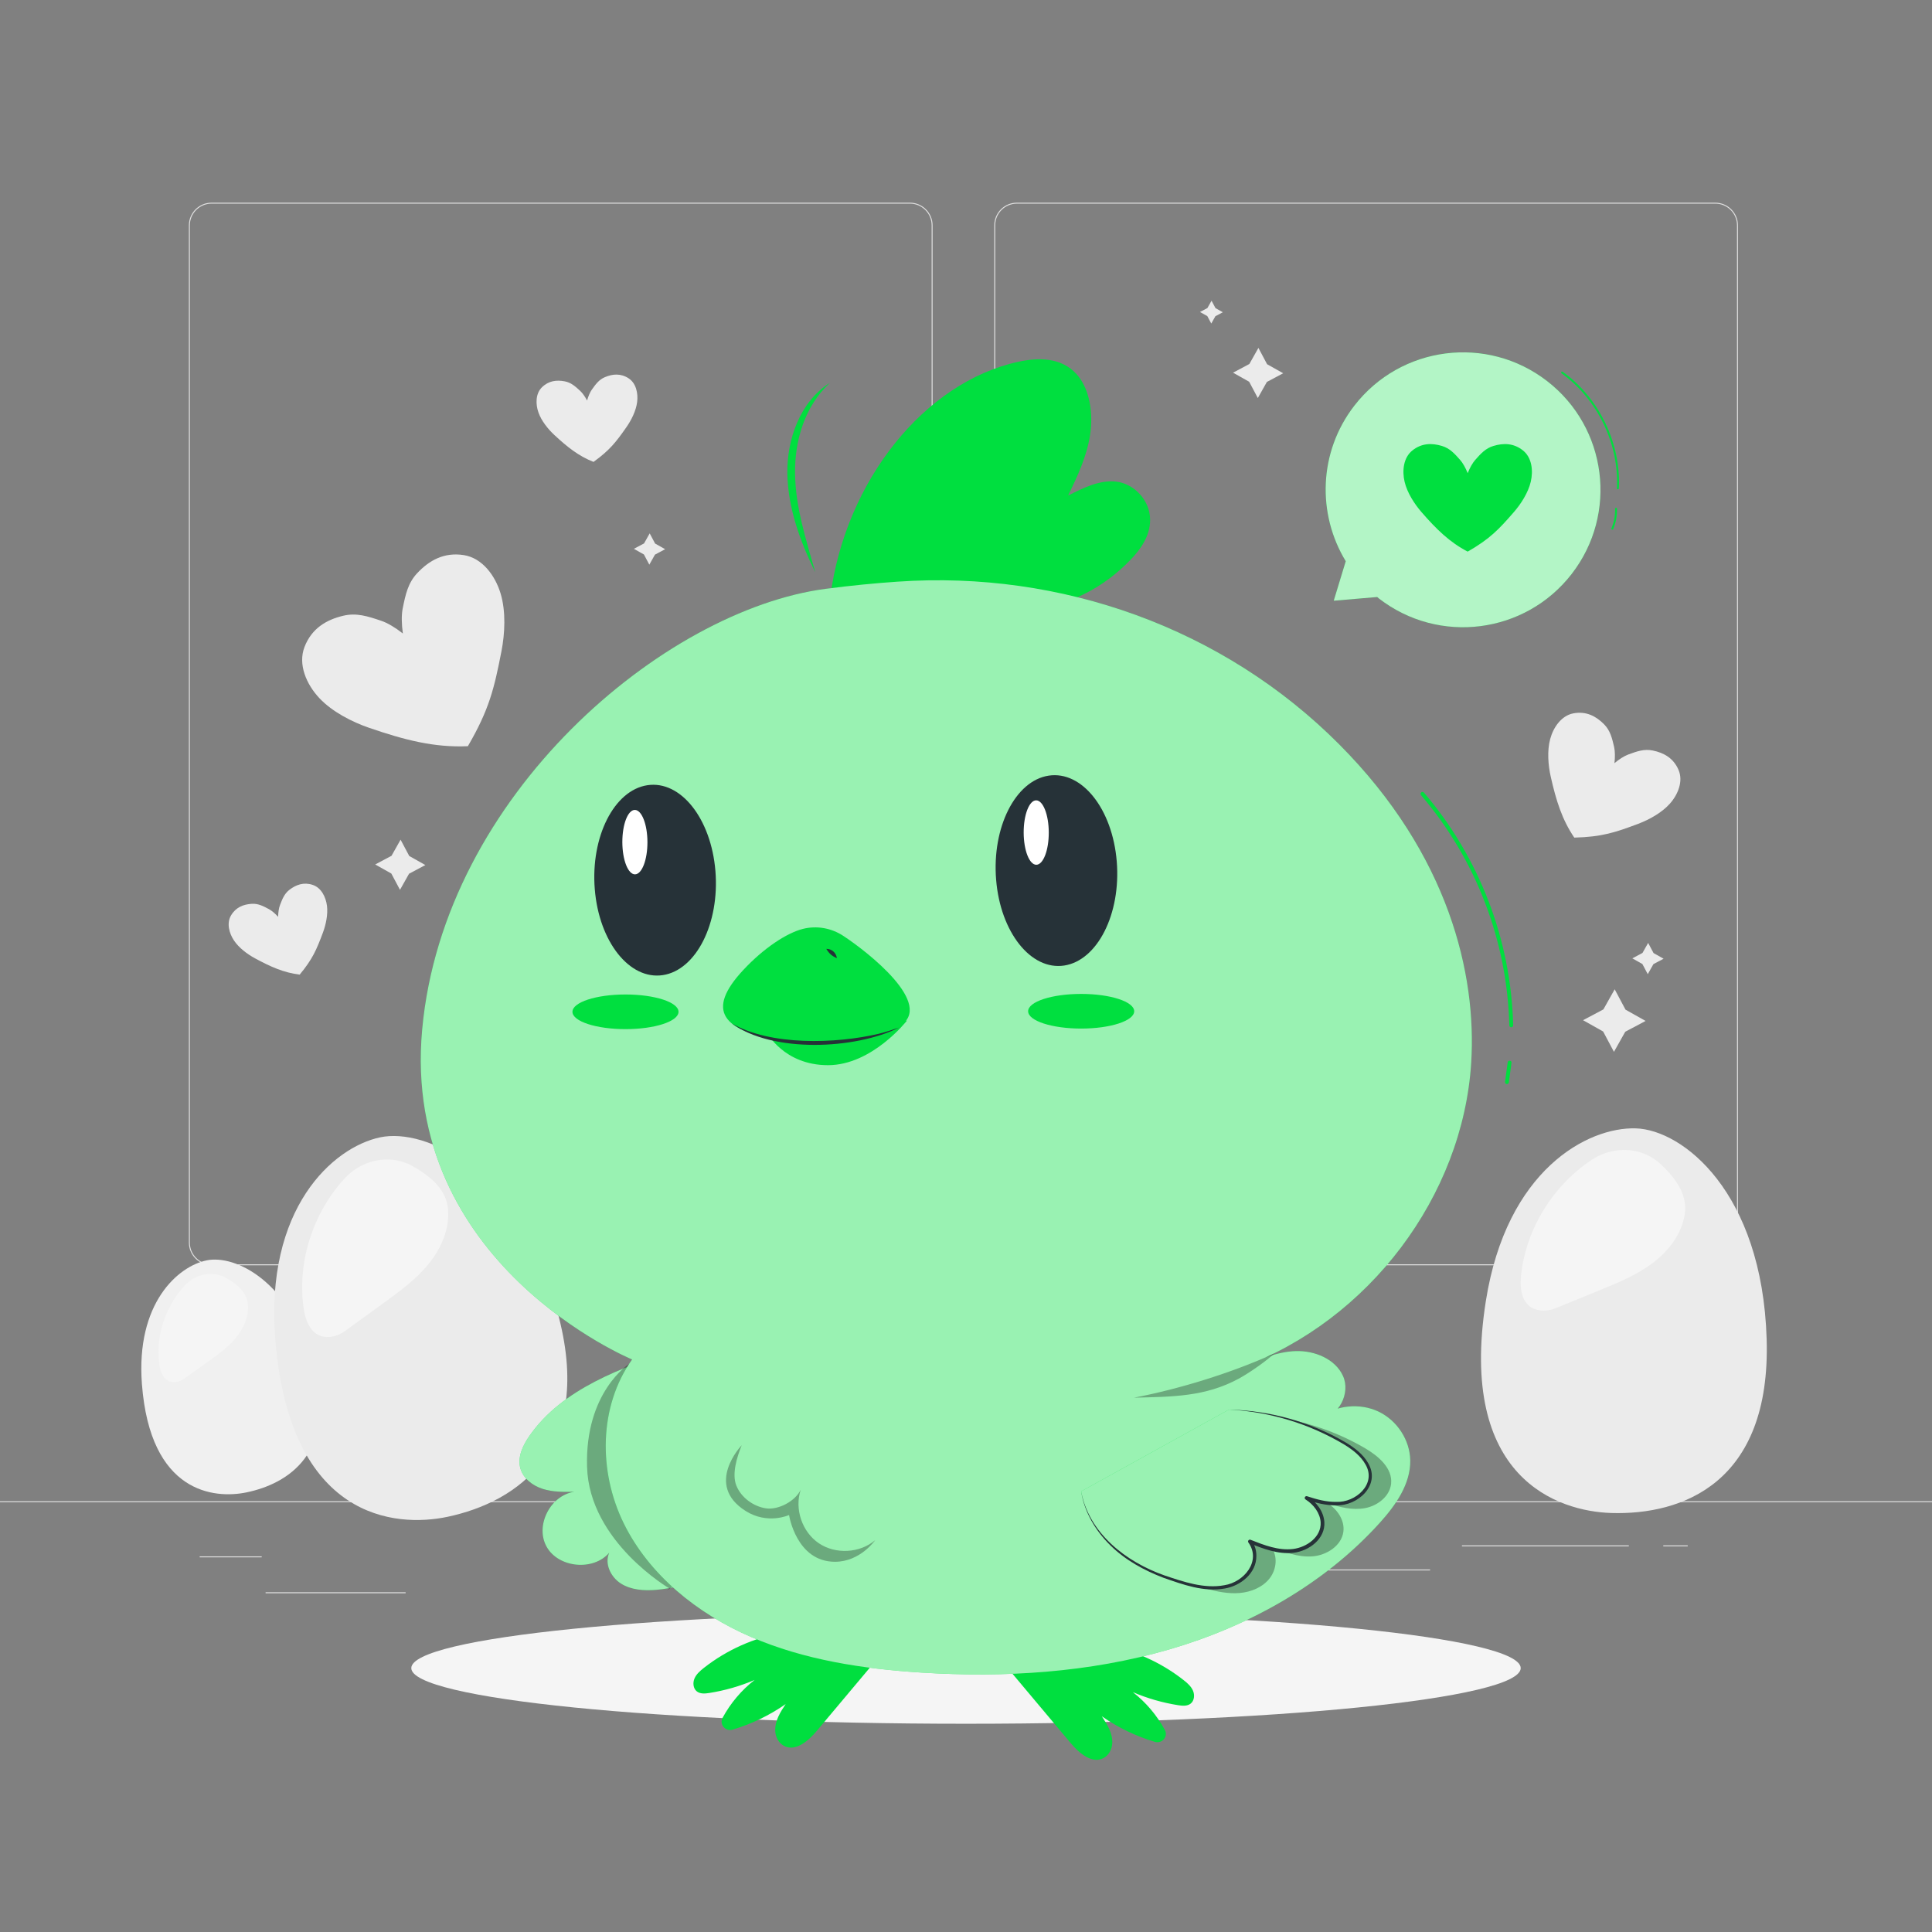 <svg xmlns="http://www.w3.org/2000/svg" viewBox="0 0 500 500"><rect x="0" y="0" width="500" height="500" fill="#808080" stroke="none"/><g id="freepik--background-complete--inject-76"><path d="M120.023,143.657c-5.115-.8-8.949,1.384-12.034,4.659-2.406,2.554-3.043,5.536-3.773,9.164-.339,1.682-.297,4.064,.046,6.466-1.907-1.5-3.949-2.728-5.574-3.277-3.506-1.184-6.406-2.127-9.822-1.323-4.38,1.03-8.19,3.255-10.059,8.084-1.755,4.535,.521,9.719,3.857,13.258,3.336,3.539,8.439,6.148,12.831,7.659,9.209,3.169,16.898,5.152,25.59,4.768,5.552-9.53,6.819-14.98,8.687-24.538,.891-4.558,1.188-10.281-.205-14.941-1.393-4.66-4.741-9.226-9.545-9.978Z" style="fill:#ebebeb;"></path><path d="M434.424,199.299c-1.304-3.103-3.821-4.479-6.686-5.067-2.235-.459-4.102,.207-6.358,1.041-1.046,.387-2.35,1.223-3.562,2.233,.179-1.567,.161-3.116-.09-4.202-.542-2.344-1.01-4.27-2.621-5.886-2.065-2.071-4.597-3.42-7.906-2.805-3.108,.577-5.199,3.606-6.019,6.66-.819,3.054-.52,6.768,.143,9.714,1.391,6.177,2.918,11.108,6.098,15.786,7.168-.181,10.616-1.342,16.542-3.571,2.826-1.063,6.094-2.853,8.197-5.214,2.103-2.362,3.486-5.773,2.262-8.687Z" style="fill:#ebebeb;"></path><path d="M162.679,97.903c-2.062-1.334-4.145-1.127-6.114-.303-1.536,.643-2.387,1.812-3.403,3.243-.471,.663-.913,1.704-1.228,2.811-.537-1.018-1.185-1.944-1.783-2.495-1.291-1.19-2.365-2.157-4.001-2.468-2.097-.399-4.177-.17-5.918,1.562-1.635,1.627-1.649,4.312-.886,6.49,.763,2.178,2.471,4.292,4.082,5.795,3.379,3.15,6.329,5.493,10.169,7.003,4.245-3.058,5.845-5.176,8.499-8.958,1.266-1.803,2.498-4.226,2.794-6.514,.295-2.288-.275-4.913-2.211-6.165Z" style="fill:#ebebeb;"></path><path d="M80.94,229.013c-2.33-.776-4.295-.055-5.995,1.235-1.326,1.006-1.858,2.351-2.484,3.991-.29,.76-.458,1.878-.486,3.028-.774-.851-1.633-1.586-2.35-1.97-1.547-.829-2.83-1.497-4.491-1.389-2.13,.138-4.087,.88-5.34,2.992-1.177,1.984-.519,4.588,.764,6.505,1.283,1.917,3.466,3.538,5.401,4.59,4.06,2.205,7.501,3.736,11.597,4.239,3.345-4.022,4.365-6.473,5.989-10.798,.774-2.063,1.363-4.717,1.077-7.006-.286-2.289-1.494-4.688-3.682-5.417Z" style="fill:#ebebeb;"></path><g><g><g><path d="M443.92,327.451h-180.746c-3.232,0-5.862-2.63-5.862-5.862V58.315c0-3.232,2.63-5.862,5.862-5.862h180.746c3.232,0,5.862,2.629,5.862,5.862V321.589c0,3.232-2.63,5.862-5.862,5.862ZM263.174,52.704c-3.095,0-5.612,2.518-5.612,5.612V321.589c0,3.095,2.518,5.612,5.612,5.612h180.746c3.095,0,5.612-2.518,5.612-5.612V58.315c0-3.094-2.518-5.612-5.612-5.612h-180.746Z" style="fill:#e0e0e0;"></path><path d="M235.493,327.451H54.746c-3.232,0-5.862-2.63-5.862-5.862V58.315c0-3.232,2.629-5.862,5.862-5.862H235.493c3.232,0,5.862,2.629,5.862,5.862V321.589c0,3.232-2.63,5.862-5.862,5.862ZM54.746,52.704c-3.094,0-5.612,2.518-5.612,5.612V321.589c0,3.095,2.518,5.612,5.612,5.612H235.493c3.095,0,5.612-2.518,5.612-5.612V58.315c0-3.094-2.518-5.612-5.612-5.612H54.746Z" style="fill:#e0e0e0;"></path></g><rect x="0" y="388.521" width="500" height=".25" style="fill:#e0e0e0;"></rect></g><rect x="51.672" y="402.785" width="16.06" height=".25" style="fill:#e0e0e0;"></rect><rect x="170.352" y="400.075" width="53.53" height=".25" style="fill:#e0e0e0;"></rect><rect x="68.732" y="412.075" width="36.25" height=".25" style="fill:#e0e0e0;"></rect><rect x="378.352" y="399.945" width="43.19" height=".25" style="fill:#e0e0e0;"></rect><rect x="430.452" y="399.945" width="6.33" height=".25" style="fill:#e0e0e0;"></rect><rect x="316.212" y="406.175" width="53.89" height=".25" style="fill:#e0e0e0;"></rect></g><g><path d="M423.353,292.02c-12.44-.384-33.444,10.688-38.815,44.67-7.252,45.888,18.642,54.454,32.493,54.873,18.237,.551,41.31-7.676,40.178-44.999-1.158-38.16-21.782-54.171-33.857-54.544Z" style="fill:#ebebeb;"></path><path d="M429.662,301.169c-.785-.73-1.646-1.331-2.535-1.826-4.804-2.673-10.73-2.18-15.296,.882-9.951,6.673-16.897,17.82-18.172,29.763-.404,3.781,.136,8.451,4.88,9.131,1.407,.202,2.841-.058,4.157-.595l11.255-4.599c4.796-1.96,9.652-3.953,13.786-7.075,4.134-3.122,7.533-7.555,8.293-12.68,.761-5.124-2.574-9.474-6.368-13.001Z" style="fill:#f5f5f5;"></path></g><g><path d="M53.509,326.178c-7.449,1.523-18.374,11.062-16.782,32.016,2.15,28.297,18.747,29.743,27.039,28.041,10.918-2.24,23.474-10.379,17.547-32.404-6.061-22.52-20.574-29.132-27.803-27.654Z" style="fill:#f0f0f0;"></path><path d="M58.547,330.728c-.57-.323-1.166-.559-1.764-.728-3.232-.913-6.685,.215-8.968,2.678-4.976,5.367-7.535,12.971-6.611,20.249,.292,2.305,1.271,5.004,4.186,4.741,.865-.078,1.681-.434,2.387-.939l6.043-4.319c2.575-1.84,5.18-3.709,7.198-6.146,2.018-2.438,3.414-5.551,3.144-8.704-.269-3.153-2.864-5.269-5.615-6.831Z" style="fill:#f5f5f5;"></path></g><g><path d="M98.372,294.342c-12.176,2.58-29.951,18.322-27.101,52.607,3.849,46.297,31.036,48.472,44.591,45.591,17.847-3.794,38.307-17.263,28.348-53.25-10.184-36.795-34.019-47.451-45.837-44.948Z" style="fill:#ebebeb;"></path><path d="M106.673,301.732c-.936-.523-1.915-.902-2.896-1.172-5.301-1.457-10.941,.429-14.649,4.488-8.083,8.844-12.184,21.322-10.588,33.226,.505,3.769,2.139,8.178,6.908,7.712,1.414-.138,2.746-.731,3.897-1.565l9.842-7.14c4.193-3.042,8.437-6.131,11.712-10.146,3.275-4.014,5.524-9.127,5.046-14.286-.478-5.159-4.749-8.592-9.272-11.117Z" style="fill:#f5f5f5;"></path></g><g><polygon points="314.569 79.744 316.467 80.811 314.544 81.834 313.477 83.732 312.454 81.809 310.556 80.742 312.479 79.72 313.546 77.822 314.569 79.744" style="fill:#ebebeb;"></polygon><polygon points="327.921 94.257 332.089 96.601 327.867 98.846 325.523 103.014 323.278 98.792 319.11 96.448 323.332 94.203 325.676 90.035 327.921 94.257" style="fill:#ebebeb;"></polygon></g><polygon points="105.915 221.532 110.084 223.876 105.861 226.121 103.517 230.29 101.272 226.067 97.104 223.723 101.326 221.478 103.67 217.31 105.915 221.532" style="fill:#ebebeb;"></polygon><polygon points="420.68 261.295 425.877 264.218 420.612 267.017 417.689 272.215 414.89 266.95 409.693 264.027 414.958 261.228 417.88 256.03 420.68 261.295" style="fill:#ebebeb;"></polygon><polygon points="427.938 246.655 430.536 248.116 427.904 249.516 426.442 252.114 425.043 249.482 422.444 248.02 425.076 246.621 426.538 244.022 427.938 246.655" style="fill:#ebebeb;"></polygon><polygon points="169.541 140.671 172.139 142.132 169.507 143.532 168.046 146.131 166.646 143.498 164.047 142.037 166.68 140.637 168.141 138.038 169.541 140.671" style="fill:#ebebeb;"></polygon></g><g id="freepik--Shadow--inject-76"><path d="M393.557,431.704c0,7.955-64.273,14.403-143.557,14.403s-143.557-6.449-143.557-14.403,64.273-14.404,143.557-14.404,143.557,6.449,143.557,14.404Z" style="fill:#f5f5f5;"></path></g><g id="freepik--Chicken--inject-76"><g><g><path d="M288.957,124.653c-4.312-.517-8.519,1.559-12.522,3.595,2.367-4.92,4.774-9.965,5.661-15.575,.887-5.611-.026-11.995-3.473-15.834-3.928-4.375-9.898-4.346-15.118-3.205-24.241,5.299-44.661,30.779-48.599,60.641l52.659,3.24c9.171-.885,18.087-5.407,25.096-12.728,2.549-2.663,5.003-6.127,4.989-10.237-.018-5.323-4.382-9.379-8.694-9.896Z" style="fill:#00DF3F;"></path><path d="M210.978,148.077c-3.907-7.958-7.038-16.522-7.216-25.52-.127-8.836,3.273-18.616,11.005-23.464-6.476,5.993-9.12,14.855-9.007,23.434,.094,8.739,2.859,17.158,5.218,25.55h0Z" style="fill:#00DF3F;"></path></g><path d="M202.621,422.516c-7.429,1.303-14.524,4.469-20.455,9.129-.966,.759-1.934,1.599-2.425,2.725-.491,1.127-.362,2.614,.608,3.368,.876,.68,2.109,.578,3.205,.406,4.033-.634,7.987-1.77,11.741-3.374-3.397,2.639-6.229,5.997-8.278,9.779-.922,1.702,.713,3.63,2.569,3.081,4.897-1.449,9.56-3.69,13.744-6.619-1.377,2.096-2.793,4.29-2.701,6.912,.055,1.555,.822,3.093,2.178,3.856,2.982,1.679,6.367-1.194,8.554-3.799,5.856-6.976,11.713-13.952,17.569-20.928l-26.307-4.537Z" style="fill:#00DF3F;"></path><path d="M285.858,425.679c7.429,1.303,14.524,4.469,20.455,9.129,.966,.759,1.934,1.599,2.425,2.725s.362,2.614-.608,3.368c-.876,.68-2.109,.578-3.205,.406-4.033-.634-7.987-1.77-11.741-3.374,3.397,2.639,6.229,5.998,8.278,9.779,.922,1.702-.713,3.63-2.569,3.081-4.897-1.449-9.56-3.69-13.744-6.619,1.377,2.096,2.793,4.29,2.701,6.912-.055,1.555-.822,3.093-2.177,3.856-2.982,1.679-6.367-1.194-8.554-3.799-5.856-6.976-11.713-13.952-17.569-20.928l26.307-4.536Z" style="fill:#00DF3F;"></path><path d="M175.113,349.215c-14.285,4.722-29.574,10.166-38.078,22.37-1.73,2.482-3.167,5.518-2.361,8.418,.728,2.615,3.179,4.497,5.811,5.327,2.632,.83,5.456,.784,8.22,.73-6.305,.887-10.315,8.832-7.211,14.285,3.104,5.453,12.107,6.276,16.186,1.48-1.292,2.821,.355,6.311,3.005,7.988,2.649,1.678,5.995,1.896,9.137,1.634,8.476-.707,16.626-4.661,22.341-10.84l-17.051-51.392Z" style="fill:#00DF3F;"></path><g style="opacity:.6;"><path d="M175.113,349.215c-14.285,4.722-29.574,10.166-38.078,22.37-1.73,2.482-3.167,5.518-2.361,8.418,.728,2.615,3.179,4.497,5.811,5.327,2.632,.83,5.456,.784,8.22,.73-6.305,.887-10.315,8.832-7.211,14.285,3.104,5.453,12.107,6.276,16.186,1.48-1.292,2.821,.355,6.311,3.005,7.988,2.649,1.678,5.995,1.896,9.137,1.634,8.476-.707,16.626-4.661,22.341-10.84l-17.051-51.392Z" style="fill:#fff;"></path></g><path d="M173.367,411.172s-20.842-12.086-21.435-31.505c-.593-19.419,10.882-26.692,10.882-26.692l11.884,57.235-2.156,1.329" style="opacity:.3;"></path><g><path d="M232.306,150.531c42.363-2.921,84.293,12.005,114.26,42.091,28.489,28.602,35.603,59.615,34.177,82.408-2.159,34.497-26.449,66.714-59.454,78.855,4.478-2.011,9.105-4.058,14.027-4.22,4.922-.162,10.268,2.04,12.259,6.456,1.991,4.417-1.089,10.681-6.014,10.713,4.254-3.192,10.367-3.802,15.19-1.514,4.822,2.288,8.128,7.367,8.214,12.618,.1,6.142-3.779,11.629-7.935,16.225-14.311,15.827-33.79,26.707-54.473,32.718-20.683,6.011-42.564,7.337-64.092,5.982-15.105-.95-30.327-3.257-44.172-9.254-13.845-5.997-26.293-16-32.867-29.367-6.574-13.367-6.497-30.245,2.169-42.412,0,0-59.904-24.675-54.333-85.434,5.57-60.759,62.666-108.547,104.444-114.009,6.545-.856,12.765-1.455,18.602-1.857Z" style="fill:#00DF3F;"></path><g style="opacity:.6;"><path d="M232.306,150.531c42.363-2.921,84.293,12.005,114.26,42.091,28.489,28.602,35.603,59.615,34.177,82.408-2.159,34.497-26.449,66.714-59.454,78.855,4.478-2.011,9.105-4.058,14.027-4.22,4.922-.162,10.268,2.04,12.259,6.456,1.991,4.417-1.089,10.681-6.014,10.713,4.254-3.192,10.367-3.802,15.19-1.514,4.822,2.288,8.128,7.367,8.214,12.618,.1,6.142-3.779,11.629-7.935,16.225-14.311,15.827-33.79,26.707-54.473,32.718-20.683,6.011-42.564,7.337-64.092,5.982-15.105-.95-30.327-3.257-44.172-9.254-13.845-5.997-26.293-16-32.867-29.367-6.574-13.367-6.497-30.245,2.169-42.412,0,0-59.904-24.675-54.333-85.434,5.57-60.759,62.666-108.547,104.444-114.009,6.545-.856,12.765-1.455,18.602-1.857Z" style="fill:#fff;"></path></g></g><g><path d="M232.803,265.595c-5.84,3.558-13.301,6.177-29.753,3.761-16.452-2.415-20.39-7.91-10.712-18.296,5.402-5.798,11.332-9.615,15.42-10.656,3.605-.918,7.408-.232,10.514,1.816,6.334,4.176,23.747,17.76,14.531,23.374Z" style="fill:#00DF3F;"></path><ellipse cx="279.803" cy="261.71" rx="13.726" ry="4.484" style="fill:#00DF3F;"></ellipse><ellipse cx="161.875" cy="261.855" rx="13.726" ry="4.484" style="fill:#00DF3F;"></ellipse><g><path d="M289.015,222.935c1.107,13.574-4.985,25.636-13.607,26.946-8.619,1.31-16.504-8.629-17.611-22.201-1.109-13.57,4.981-25.636,13.602-26.947,8.619-1.311,16.504,8.629,17.615,22.201Z" style="fill:#263238;"></path><path d="M271.421,215.455c.012,4.604-1.433,8.34-3.226,8.344-1.794,.005-3.257-3.724-3.269-8.328-.012-4.604,1.433-8.34,3.226-8.344,1.793-.004,3.257,3.724,3.269,8.328Z" style="fill:#fff;"></path></g><g><path d="M185.15,225.413c1.107,13.574-4.984,25.636-13.607,26.946-8.619,1.31-16.504-8.629-17.611-22.201-1.109-13.57,4.981-25.636,13.602-26.947,8.619-1.311,16.504,8.629,17.615,22.201Z" style="fill:#263238;"></path><path d="M167.556,217.934c.012,4.604-1.433,8.34-3.226,8.344-1.794,.005-3.257-3.724-3.269-8.328-.012-4.604,1.433-8.34,3.226-8.344,1.793-.004,3.257,3.724,3.269,8.328Z" style="fill:#fff;"></path></g><path d="M198.44,267.165s4.384,8.502,15.847,8.502,20.435-11.545,20.435-11.545l-36.282,3.043Z" style="fill:#00DF3F;"></path><path d="M189.34,264.825c9.958,5.874,27.017,5.312,38.043,2.726,1.571-.391,3.825-1.093,5.34-1.636-11.31,5.696-32.897,6.669-43.383-1.09h0Z" style="fill:#263238;"></path><path d="M213.846,245.562c1.392-.015,2.58,1.027,2.735,2.413-1.291-.559-2.017-1.206-2.735-2.413h0Z" style="fill:#263238;"></path></g><g><path d="M285.245,387.328c1.026,6.18,4.823,11.687,9.743,15.638s10.904,6.457,17.035,8.144c2.861,.787,5.827,1.411,8.797,1.159s5.973-1.487,7.785-3.825c1.812-2.338,2.135-5.865,.297-8.152,3.431,1.37,7.015,2.766,10.723,2.497,3.708-.268,7.553-2.746,8.038-6.37,.395-2.95-1.547-5.809-4.097-7.385,3.133,1.031,6.472,1.878,9.731,1.264s6.387-3.077,6.722-6.319c.412-3.985-3.245-7.128-6.729-9.17-8.974-5.261-19.323-8.259-29.803-8.635" style="opacity:.3;"></path><g><path d="M347.848,373.442c-8.974-5.261-19.323-8.259-29.803-8.635l-38.242,21.154c1.026,6.18,4.823,11.687,9.743,15.638s10.904,6.457,17.035,8.144c2.861,.787,5.827,1.411,8.797,1.159,2.97-.253,5.973-1.487,7.785-3.825,1.812-2.338,2.135-5.865,.297-8.152,3.431,1.37,7.015,2.766,10.723,2.497,3.708-.268,7.553-2.747,8.038-6.37,.395-2.95-1.547-5.809-4.097-7.385,3.133,1.031,6.472,1.878,9.731,1.264,3.259-.614,6.387-3.077,6.722-6.319,.412-3.985-3.245-7.128-6.729-9.17Z" style="fill:#00DF3F;"></path><path d="M347.848,373.442c-8.974-5.261-19.323-8.259-29.803-8.635l-38.242,21.154c1.026,6.18,4.823,11.687,9.743,15.638s10.904,6.457,17.035,8.144c2.861,.787,5.827,1.411,8.797,1.159,2.97-.253,5.973-1.487,7.785-3.825,1.812-2.338,2.135-5.865,.297-8.152,3.431,1.37,7.015,2.766,10.723,2.497,3.708-.268,7.553-2.747,8.038-6.37,.395-2.95-1.547-5.809-4.097-7.385,3.133,1.031,6.472,1.878,9.731,1.264,3.259-.614,6.387-3.077,6.722-6.319,.412-3.985-3.245-7.128-6.729-9.17Z" style="fill:#fff; opacity:.6;"></path></g><path d="M279.803,385.961c1.999,10.86,11.631,18.264,21.545,21.751,4.926,1.655,10.282,3.515,15.499,2.545,5.125-.794,9.622-6.264,6.251-11.041-.304-.358,.113-.908,.536-.724,3.541,1.394,7.201,2.841,11.023,2.383,3.484-.432,7.35-3.088,7.122-6.936-.161-2.407-1.829-4.582-3.898-5.878-.218-.134-.286-.42-.151-.638,.114-.185,.342-.261,.54-.197,2.471,.817,5.006,1.503,7.56,1.46,4.971,.219,10.484-4.595,7.586-9.641-1.219-2.217-3.357-3.86-5.549-5.21-8.997-5.377-19.336-8.522-29.821-9.03,10.541,.248,21.035,3.135,30.158,8.466,2.292,1.372,4.53,3.025,5.884,5.406,3.296,5.634-2.661,11.09-8.239,10.9-2.729,.056-5.359-.655-7.868-1.47l.389-.834c2.271,1.419,4.151,3.77,4.371,6.606,.292,4.376-3.97,7.517-7.957,7.972-3.999,.479-7.903-1.053-11.494-2.495l.535-.724c.919,1.149,1.34,2.625,1.318,4.05,.042,4.457-4.069,7.723-8.124,8.414-5.476,.993-10.824-.996-15.902-2.763-5.03-1.921-9.887-4.576-13.747-8.39-3.848-3.769-6.737-8.648-7.566-13.983h0Z" style="fill:#263238;"></path></g><g style="opacity:.3;"><path d="M293.472,361.719c10.064-.242,18.458-.247,27.089-4.909,2.793-1.508,7.359-4.719,9.229-6.537-10.845,4.963-24.6,9.223-36.317,11.446Z"></path></g><path d="M391.105,265.859c-.271,0-.493-.216-.5-.488-.524-21.842-8.642-43.008-22.857-59.598-.18-.209-.155-.525,.055-.705,.209-.178,.525-.155,.705,.055,14.365,16.765,22.567,38.153,23.098,60.225,.007,.275-.212,.505-.488,.512h-.012Z" style="fill:#00DF3F;"></path><path d="M389.994,280.557c-.022,0-.046-.001-.068-.005-.274-.037-.466-.289-.428-.562l.69-5.058c.037-.273,.296-.475,.562-.428,.273,.037,.466,.289,.428,.562l-.69,5.058c-.034,.251-.248,.433-.494,.433Z" style="fill:#00DF3F;"></path><g style="opacity:.3;"><path d="M226.495,398.595c-3.986,3.384-10.255,3.726-14.586,.795s-6.344-8.877-4.684-13.836c-1.42,2.957-5.827,5.31-9.066,4.792s-6.344-2.802-7.58-5.841c-1.236-3.039,.145-7.443,1.375-10.484,0,0-9.789,10.206,1.022,17.021,5.71,3.599,11.232,1.043,11.232,1.043,0,0,1.845,12.1,11.891,12.1,6.537,0,10.396-5.589,10.396-5.589Z"></path></g></g></g><g id="freepik--Speech_Bubble--inject-76"><g><g><path d="M400.397,98.628c-15.536-12.021-37.875-9.173-49.896,6.363-9.281,11.993-9.663,28.025-2.223,40.251l-3.108,10.221,11.246-.959c.155,.124,.29,.262,.448,.384,15.535,12.021,37.874,9.173,49.896-6.363,12.021-15.536,9.173-37.875-6.363-49.896Z" style="fill:#00DF3F;"></path><path d="M400.397,98.628c-15.536-12.021-37.875-9.173-49.896,6.363-9.281,11.993-9.663,28.025-2.223,40.251l-3.108,10.221,11.246-.959c.155,.124,.29,.262,.448,.384,15.535,12.021,37.874,9.173,49.896-6.363,12.021-15.536,9.173-37.875-6.363-49.896Z" style="fill:#fff; opacity:.7;"></path><path d="M418.702,126.628l-.013-0c-.139-.007-.244-.125-.237-.263,.6-11.419-5.023-23.096-14.327-29.746-.112-.081-.138-.237-.058-.349,.08-.113,.236-.139,.349-.058,9.438,6.748,15.145,18.594,14.536,30.18-.008,.133-.118,.237-.25,.237Z" style="fill:#00DF3F;"></path><path d="M417.273,137.079c-.032,0-.064-.006-.096-.019-.127-.052-.188-.199-.136-.326,.656-1.59,.982-3.342,.945-5.064-.003-.138,.106-.252,.244-.255h.006c.136,0,.247,.108,.25,.245,.039,1.791-.301,3.611-.982,5.265-.04,.097-.133,.155-.231,.155Z" style="fill:#00DF3F;"></path></g><path d="M394.179,116.605c-2.431-1.959-5.091-1.973-7.689-1.192-2.026,.609-3.257,1.975-4.731,3.65-.683,.776-1.379,2.033-1.924,3.391-.544-1.358-1.241-2.614-1.924-3.391-1.475-1.675-2.705-3.041-4.731-3.65-2.598-.781-5.258-.767-7.689,1.192-2.283,1.84-2.656,5.233-1.98,8.087,.676,2.854,2.556,5.753,4.394,7.866,3.855,4.43,7.274,7.782,11.93,10.2,5.771-3.305,8.074-5.77,11.93-10.2,1.839-2.112,3.718-5.012,4.394-7.866,.676-2.854,.303-6.247-1.98-8.087Z" style="fill:#00DF3F;"></path></g></g></svg>

